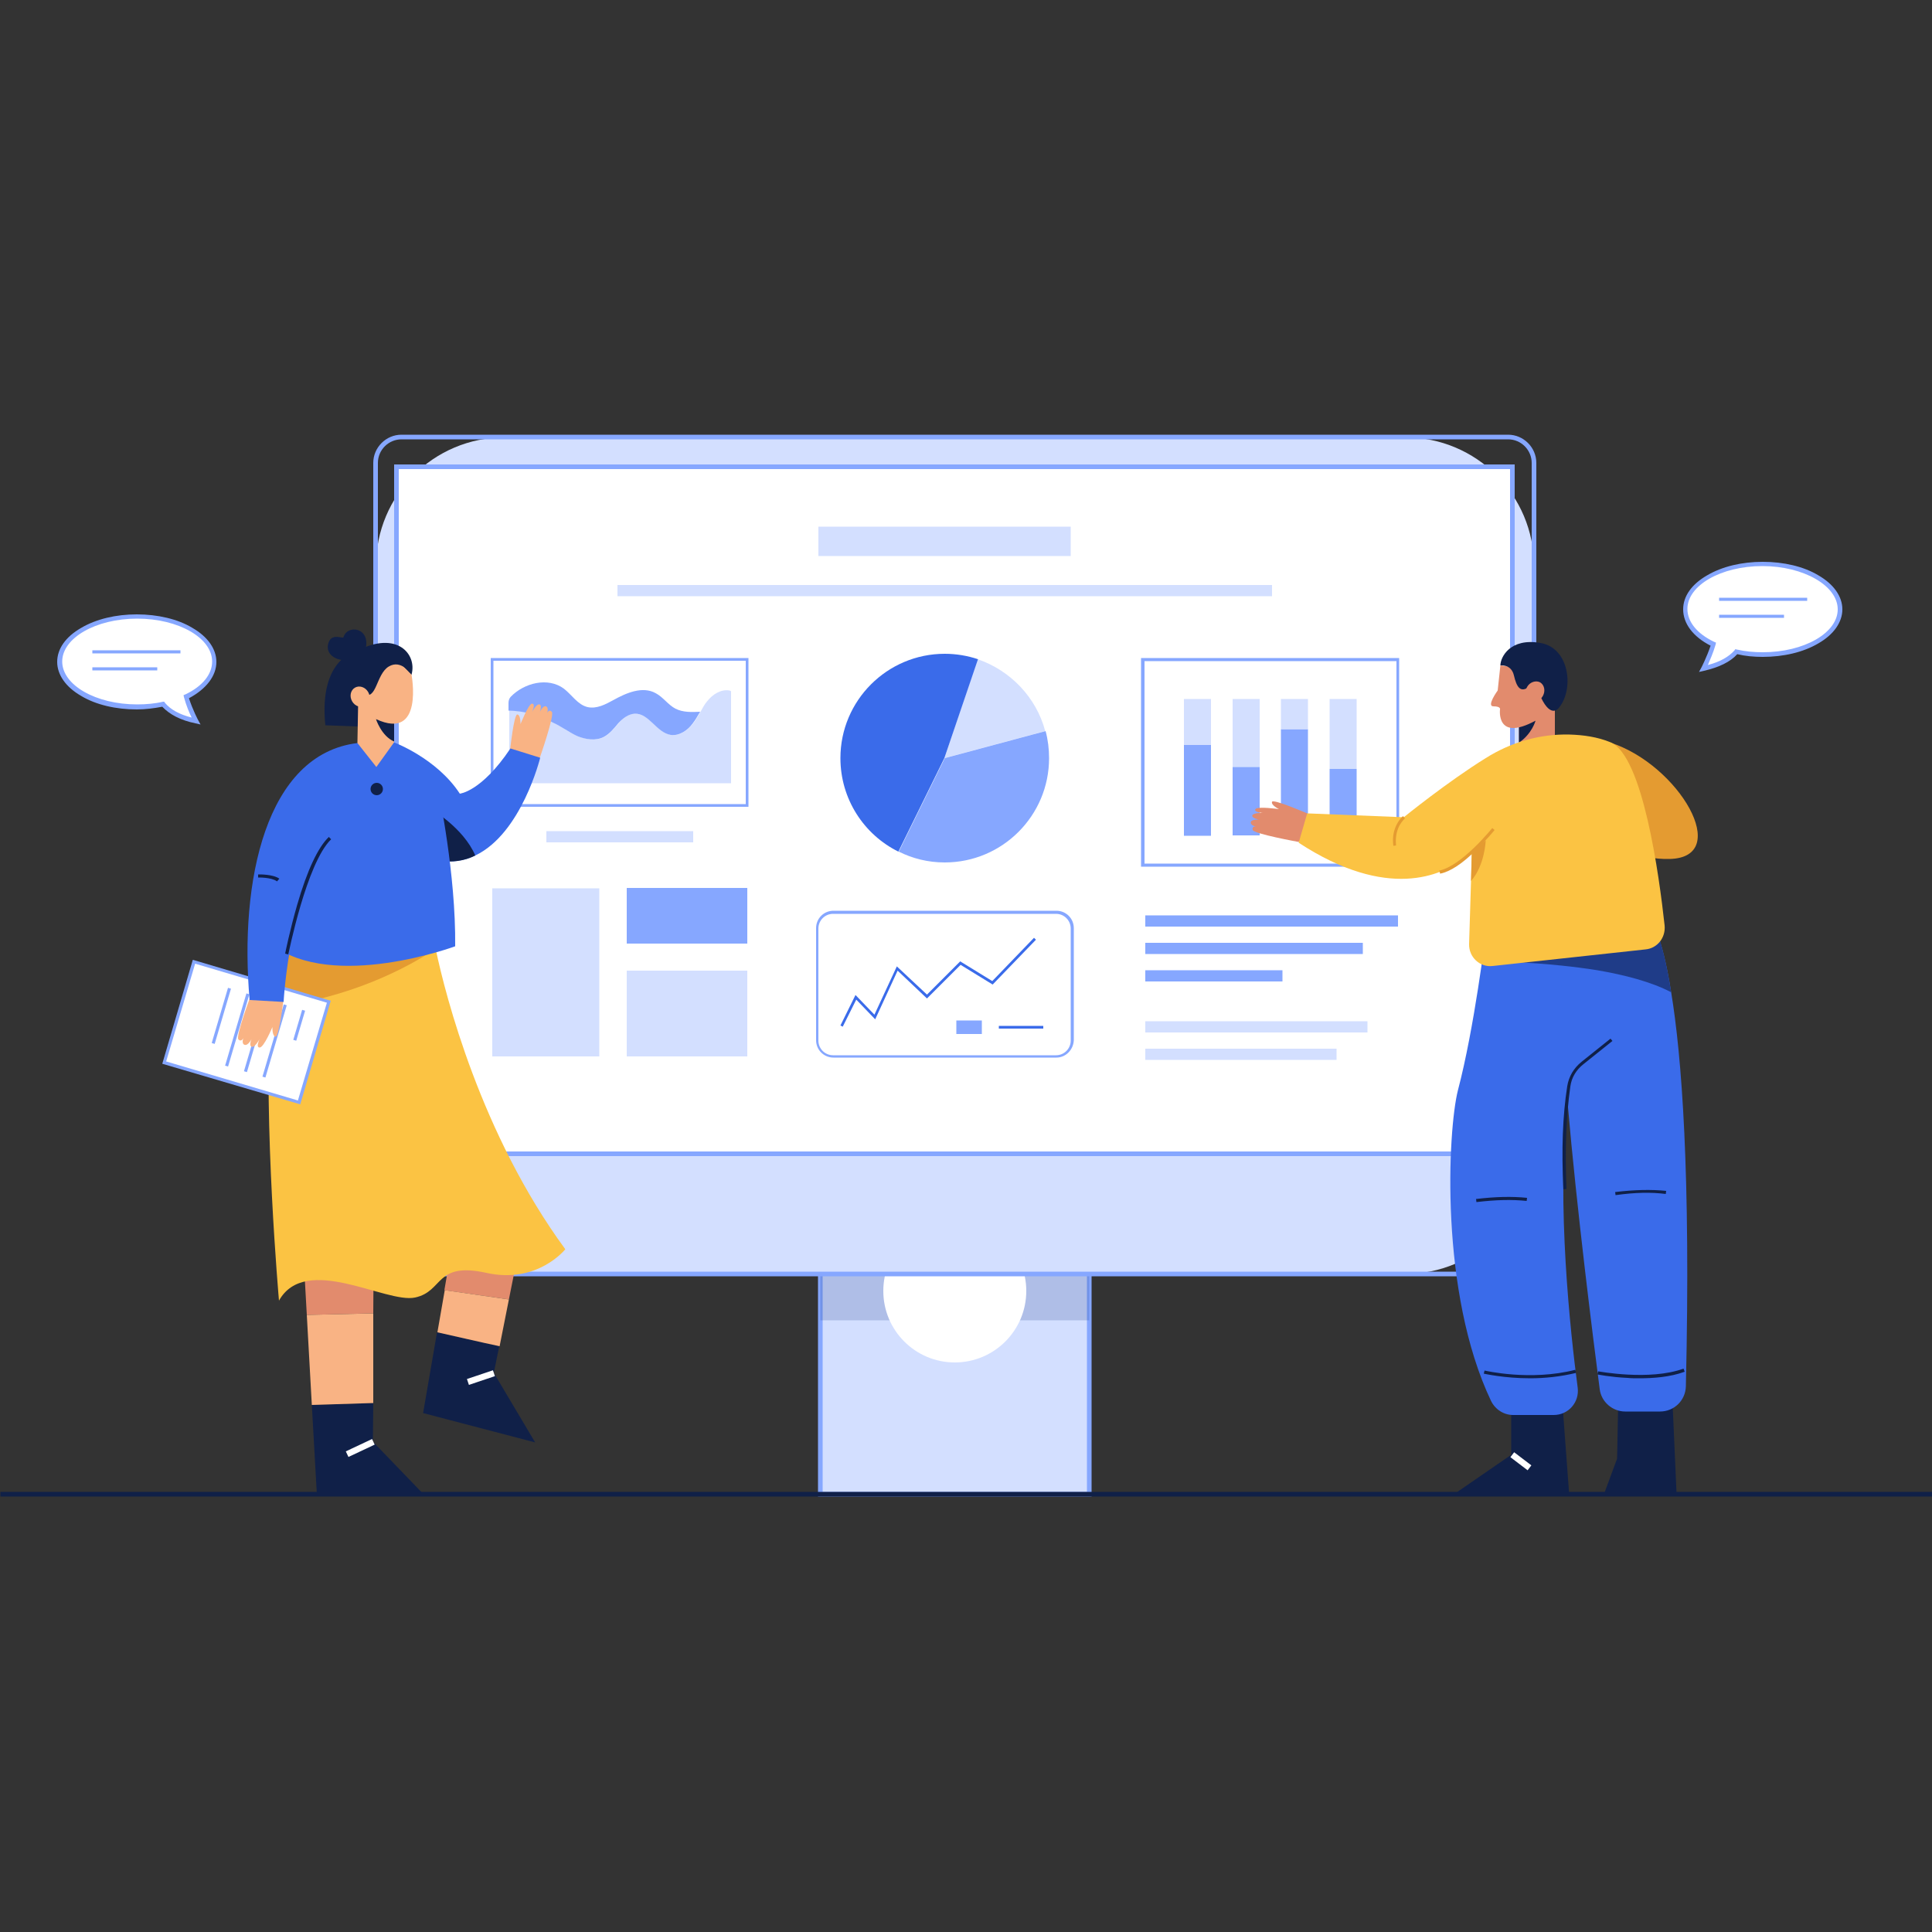 <?xml version="1.0" encoding="utf-8"?>
<!-- Generator: Adobe Illustrator 25.0.1, SVG Export Plug-In . SVG Version: 6.00 Build 0)  -->
<svg version="1.1" id="Layer_1" xmlns="http://www.w3.org/2000/svg" xmlns:xlink="http://www.w3.org/1999/xlink" x="0px" y="0px"
	 viewBox="0 0 500 500" style="enable-background:new 0 0 500 500;" xml:space="preserve">
<rect x="0" y="0" width="500" height="500" fill="#333333" stroke="none"/>
<style type="text/css">
	.st0{fill:#FFFFFF;}
	.st1{fill:#86A7FF;}
	.st2{fill:#D3DFFF;}
	.st3{opacity:0.2;fill:#1F3C88;}
	.st4{fill:#3A6BEA;}
	.st5{fill:#102048;}
	.st6{fill:#E28B6D;}
	.st7{fill:#F9B384;}
	.st8{fill:#FBC343;}
	.st9{fill:#E49B31;}
	.st10{fill:#1F3C88;}
</style>
<g>
	<g>
		<g>
			<path class="st0" d="M55.4,171.3c0-6.5-9-11.7-20-11.7s-20,5.3-20,11.7c0,6.5,9,11.7,20,11.7c2.4,0,4.7-0.3,6.9-0.7
				c1.5,1.8,4.1,3.4,8.5,4.3c0,0-1.6-2.9-2.6-6.3C52.6,178.1,55.4,174.9,55.4,171.3z"/>
			<path class="st1" d="M51.9,187.5l-1.3-0.3c-3.9-0.8-6.7-2.3-8.6-4.3c-2.1,0.4-4.4,0.7-6.6,0.7c-5.4,0-10.6-1.2-14.4-3.5
				c-4-2.3-6.2-5.5-6.2-8.8c0-3.4,2.2-6.5,6.2-8.8c3.9-2.3,9-3.5,14.4-3.5c5.4,0,10.6,1.2,14.4,3.5c4,2.3,6.2,5.5,6.2,8.8
				c0,3.6-2.6,7-7.1,9.4c1,3.1,2.4,5.7,2.4,5.7L51.9,187.5z M42.5,181.6l0.2,0.3c1.4,1.7,3.7,3,6.9,3.8c-0.6-1.2-1.4-3.1-2-5.3
				l-0.1-0.5l0.5-0.2c4.4-2.1,6.9-5.2,6.9-8.5c0-6.1-8.7-11.1-19.4-11.1c-10.7,0-19.4,5-19.4,11.1s8.7,11.1,19.4,11.1
				c2.3,0,4.6-0.2,6.7-0.7L42.5,181.6z"/>
		</g>
		<g>
			<rect x="23.9" y="168.3" class="st1" width="22.8" height="0.8"/>
			<rect x="23.9" y="172.7" class="st1" width="16.8" height="0.8"/>
		</g>
	</g>
	<g>
		<g>
			<path class="st0" d="M436.1,157.7c0-6.5,9-11.7,20-11.7c11,0,20,5.3,20,11.7c0,6.5-9,11.7-20,11.7c-2.4,0-4.7-0.3-6.9-0.7
				c-1.5,1.8-4.1,3.4-8.5,4.3c0,0,1.6-2.9,2.6-6.3C439,164.5,436.1,161.3,436.1,157.7z"/>
			<path class="st1" d="M439.7,173.9l0.6-1.1c0,0,1.4-2.7,2.4-5.7c-4.5-2.3-7.1-5.7-7.1-9.4c0-3.4,2.2-6.5,6.2-8.8
				c3.9-2.3,9-3.5,14.4-3.5s10.6,1.2,14.4,3.5c4,2.3,6.2,5.5,6.2,8.8s-2.2,6.5-6.2,8.8c-3.9,2.3-9,3.5-14.4,3.5
				c-2.3,0-4.5-0.2-6.6-0.7c-1.8,2-4.7,3.4-8.6,4.3L439.7,173.9z M456.1,146.5c-10.7,0-19.4,5-19.4,11.1c0,3.3,2.5,6.4,6.9,8.5
				l0.5,0.2l-0.1,0.5c-0.6,2.1-1.5,4.1-2,5.3c3.1-0.8,5.4-2.1,6.9-3.8l0.2-0.3l0.4,0.1c2.2,0.5,4.4,0.7,6.7,0.7
				c10.7,0,19.4-5,19.4-11.1S466.8,146.5,456.1,146.5z"/>
		</g>
		<g>
			<rect x="444.9" y="154.7" class="st1" width="22.8" height="0.8"/>
			<rect x="444.9" y="159.1" class="st1" width="16.8" height="0.8"/>
		</g>
	</g>
	<g>
		<g>
			<g>
				<rect x="212.3" y="308.3" class="st2" width="69.6" height="78.4"/>
				<path class="st1" d="M282.5,387.3h-70.8v-79.6h70.8V387.3z M212.9,386.1h68.4v-77.2h-68.4V386.1z"/>
			</g>
			<rect x="212.3" y="308.3" class="st3" width="69.6" height="33.4"/>
			<circle class="st0" cx="247.1" cy="334.1" r="18.5"/>
		</g>
		<g>
			<g>
				<path class="st2" d="M363.6,329.7h-233c-18.4,0-33.3-14.9-33.3-33.3V146.5c0-18.4,14.9-33.3,33.3-33.3h233.1
					c18.4,0,33.3,14.9,33.3,33.3v149.9C396.9,314.8,382,329.7,363.6,329.7z"/>
				<path class="st1" d="M390.3,330.3H103.9c-4,0-7.3-3.3-7.3-7.3V119.8c0-4,3.3-7.3,7.3-7.3h286.4c4,0,7.3,3.3,7.3,7.3V323
					C397.5,327,394.3,330.3,390.3,330.3z M103.9,113.7c-3.3,0-6.1,2.7-6.1,6.1V323c0,3.3,2.7,6.1,6.1,6.1h286.4
					c3.3,0,6.1-2.7,6.1-6.1V119.8c0-3.3-2.7-6.1-6.1-6.1H103.9z"/>
			</g>
			<g>
				<rect x="102.6" y="120.8" class="st0" width="288.8" height="177.9"/>
				<path class="st1" d="M392.1,299.2H102V120.2h290V299.2z M103.2,298h287.6V121.4H103.2V298z"/>
			</g>
		</g>
		<g>
			<g>
				<rect x="211.8" y="136.3" class="st2" width="65.3" height="7.6"/>
				<rect x="159.8" y="151.4" class="st2" width="169.4" height="2.9"/>
			</g>
			<g>
				<rect x="296.4" y="236.9" class="st1" width="65.4" height="2.9"/>
				<rect x="296.4" y="244" class="st1" width="56.3" height="2.9"/>
				<rect x="296.4" y="251.1" class="st1" width="35.5" height="2.9"/>
			</g>
			<g>
				<rect x="296.4" y="264.3" class="st2" width="57.5" height="2.9"/>
				<rect x="296.4" y="271.4" class="st2" width="49.5" height="2.9"/>
			</g>
			<g>
				<rect x="127.4" y="229.9" class="st2" width="27.7" height="43.5"/>
				<rect x="162.2" y="229.8" class="st1" width="31.2" height="14.4"/>
				<rect x="162.2" y="251.2" class="st2" width="31.2" height="22.2"/>
			</g>
			<g>
				<path class="st1" d="M273.4,273.7h-57.7c-2.5,0-4.5-2-4.5-4.5v-29c0-2.5,2-4.5,4.5-4.5h57.7c2.5,0,4.5,2,4.5,4.5v29
					C277.8,271.7,275.8,273.7,273.4,273.7z M215.6,236.5c-2.1,0-3.8,1.7-3.8,3.8v29c0,2.1,1.7,3.8,3.8,3.8h57.7
					c2.1,0,3.8-1.7,3.8-3.8v-29c0-2.1-1.7-3.8-3.8-3.8H215.6z"/>
				<polygon class="st4" points="218.1,265.7 217.5,265.4 221.4,257.5 226.3,262.6 232.1,250.1 239.9,257.4 248.5,248.8 
					256.8,253.9 267.6,242.7 268.1,243.2 256.9,254.8 248.6,249.7 239.9,258.4 232.3,251.2 226.5,263.8 221.6,258.7 				"/>
				<g>
					<rect x="247.5" y="264.1" class="st1" width="6.6" height="3.5"/>
					<rect x="258.5" y="265.5" class="st4" width="11.5" height="0.7"/>
				</g>
			</g>
			<g>
				<path class="st2" d="M270.5,189.2c-2.3-8.7-9-15.7-17.5-18.6l-8.6,25.6L270.5,189.2z"/>
				<path class="st1" d="M244.5,196.2l-11.9,24.2c3.6,1.8,7.6,2.8,11.9,2.8c14.9,0,27-12.1,27-27c0-2.4-0.3-4.8-0.9-7L244.5,196.2z"
					/>
				<path class="st4" d="M253.1,170.6c-2.7-0.9-5.6-1.4-8.6-1.4c-14.9,0-27,12.1-27,27c0,10.6,6.1,19.8,15,24.2l11.9-24.2
					L253.1,170.6z"/>
			</g>
			<g>
				<g>
					<rect x="141.4" y="215.1" class="st2" width="38" height="2.9"/>
				</g>
				<g>
					<path class="st1" d="M193.7,208.8h-66.7v-38.5h66.7V208.8z M127.8,208.1H193V171h-65.3V208.1z"/>
					<g>
						<path class="st2" d="M188.8,178.7c-2.2-0.4-4.4,1-5.8,2.8c-0.7,0.8-1.2,1.8-1.7,2.7c-0.6,1-1.2,2.1-1.9,3
							c-1.4,1.8-3.5,3.3-5.7,3c-3.6-0.6-5.6-5.5-9.3-5.5c-1.7,0-3.2,1.2-4.3,2.5c-1.2,1.3-2.2,2.7-3.7,3.5c-2.1,1.1-4.7,0.7-6.9-0.2
							c-2.2-0.9-4.1-2.4-6.2-3.6c-3.5-2-7.5-3-11.5-3.1v18.9h57.4v-17.3v-6.5C189,178.8,188.9,178.7,188.8,178.7z"/>
						<path class="st1" d="M149.4,190.5c2.2,0.9,4.8,1.3,6.9,0.2c1.5-0.8,2.6-2.2,3.7-3.5c1.2-1.3,2.6-2.4,4.3-2.5
							c3.7-0.1,5.6,4.9,9.3,5.5c2.2,0.3,4.4-1.2,5.7-3c0.7-0.9,1.3-2,1.9-3c-2.2,0.1-4.4,0.2-6.4-0.8c-1.9-1-3.2-3-5.1-4
							c-3.4-1.9-7.6-0.1-11,1.8c-2,1.1-4.3,2.3-6.6,1.8c-2.6-0.6-4.1-3.2-6.2-4.8c-4.1-3-10.2-1.5-13.7,2.1c0,0,0,0,0,0
							c-0.4,0.4-0.6,1-0.6,1.6v2c4,0.1,8,1.1,11.5,3.1C145.3,188,147.2,189.5,149.4,190.5z"/>
					</g>
				</g>
			</g>
			<g>
				<path class="st1" d="M362.1,224.3h-66.8v-54h66.8V224.3z M296.2,223.5h65.2v-52.4h-65.2V223.5z"/>
				<g>
					<rect x="306.4" y="192.8" class="st1" width="7" height="23.5"/>
					<rect x="306.4" y="180.9" class="st2" width="7" height="11.9"/>
					<rect x="319" y="180.9" class="st2" width="7" height="17.6"/>
					<rect x="319" y="198.5" class="st1" width="7" height="17.7"/>
					<rect x="331.5" y="188.7" class="st1" width="7" height="27.6"/>
					<rect x="331.5" y="180.9" class="st2" width="7" height="7.8"/>
					<rect x="344.1" y="199" class="st1" width="7" height="17.3"/>
					<rect x="344.1" y="180.9" class="st2" width="7" height="18.1"/>
				</g>
			</g>
		</g>
	</g>
	<g>
		<g>
			<g>
				<polygon class="st5" points="109.6,386.7 96.5,373.1 96.6,363.1 80.7,363.6 82,386.7 				"/>
				<polygon class="st6" points="96.7,325.4 78.7,327.8 79.4,340.3 96.6,339.9 				"/>
				<polygon class="st7" points="96.6,339.9 79.4,340.3 80.7,363.6 96.6,363.1 				"/>
				
					<rect x="89.4" y="373.9" transform="matrix(0.905 -0.426 0.426 0.905 -150.691 75.318)" class="st0" width="7.5" height="1.6"/>
			</g>
			<g>
				<polygon class="st6" points="134.7,321.3 117.3,320.6 115,333.9 131.7,336.3 				"/>
				<path class="st5" d="M138.5,373.3l-10.7-18l1.4-6.9c-4.7-1.1-12-2.7-16.1-3.6l-3.6,20.9L138.5,373.3z"/>
				<path class="st7" d="M131.7,336.3l-16.6-2.4l-1.9,10.9c4.1,0.9,11.3,2.6,16.1,3.6L131.7,336.3z"/>
				
					<rect x="120.9" y="355.6" transform="matrix(0.948 -0.319 0.319 0.948 -107.206 58.349)" class="st0" width="7.1" height="1.6"/>
			</g>
			<path class="st8" d="M146.3,323.3c0,0-7.2,9.1-20.5,6.1c-13.3-2.9-10.9,4.8-18.4,6.4c-7.5,1.6-28.3-11.5-35.2,0.8
				c0,0-4.1-46.4-2.2-75.8c0.5-7.9,1.5-14.6,3-18.8l31.9-0.4l7-0.1c0,0,0,0.2,0.1,0.5c0.1,0.6,0.4,1.9,0.8,3.8
				C115.3,257.7,124.5,293.6,146.3,323.3z"/>
			<path class="st9" d="M112.7,245.6c-7.1,4.7-22,12.8-42.8,15.2c0.5-7.9,1.5-14.6,3-18.8l31.9-0.4l7.1,0.4
				C112.1,242.5,112.3,243.8,112.7,245.6z"/>
		</g>
		<g>
			<g>
				
					<rect x="50.2" y="248.9" transform="matrix(-0.283 0.959 -0.959 -0.283 338.047 281.457)" class="st0" width="27.2" height="36.4"/>
				<path class="st1" d="M77.7,285.8L42,275.3l7.9-26.9L85.6,259L77.7,285.8z M43,274.7l34.1,10.1l7.5-25.3l-34.1-10.1L43,274.7z"/>
			</g>
			<g>
				
					<rect x="73.4" y="264.8" transform="matrix(0.283 -0.959 0.959 0.283 -198.815 264.563)" class="st1" width="8.1" height="0.8"/>
				
					<rect x="61.3" y="268.9" transform="matrix(0.283 -0.959 0.959 0.283 -207.3 261.323)" class="st1" width="19.5" height="0.8"/>
				
					<rect x="56.5" y="267.5" transform="matrix(0.283 -0.959 0.959 0.283 -209.384 255.716)" class="st1" width="19.5" height="0.8"/>
				
					<rect x="51.7" y="266" transform="matrix(0.283 -0.959 0.959 0.283 -211.468 250.094)" class="st1" width="19.5" height="0.8"/>
				
					<rect x="49.9" y="262.4" transform="matrix(0.283 -0.959 0.959 0.283 -210.97 243.529)" class="st1" width="14.9" height="0.8"/>
			</g>
		</g>
		<path class="st7" d="M132,194.2c0,0,1-9.5,1.9-9.3s0.8,2.5,0.8,2.5s2.1-5.3,3-5.3c1,0,0,2.2,0,2.2s1.1-2.2,1.9-2
			c0.8,0.2,0.1,2,0.1,2s0.8-1.8,1.6-1.5c0.8,0.3,0.3,1.8,0.3,1.8s0.4-1.2,1.2-0.4c0.8,0.8-3.1,11.9-3.1,11.9l-5.5,1.6L132,194.2z"/>
		<path class="st4" d="M139.8,196.1c0,0-4.8,19.6-16.8,25.3c-2.8,1.4-6,1.9-9.7,1.3l-2.2-3.8l-14.1-25.1l4.9-1.7
			c0,0,11.1,4.1,17.1,13.3c0,0,5.6-0.5,13.1-11.7L139.8,196.1z"/>
		<path class="st5" d="M123,221.4c-2.8,1.4-6,1.9-9.7,1.3l-2.2-3.8l0.6-9.4C111.7,209.5,119.9,214.2,123,221.4z"/>
		<path class="st7" d="M73.3,259.2c0,0-1.1,9.2-2,9.1c-0.9-0.2-0.8-2.5-0.8-2.5s-2.2,5.3-3.3,5.3s0-2.2,0-2.2s-1.2,2.2-2,2
			c-0.9-0.2-0.1-2-0.1-2s-0.9,1.8-1.8,1.5c-0.9-0.3-0.3-1.8-0.3-1.8s-0.5,1.2-1.3,0.4c-0.8-0.8,3.4-11.9,3.4-11.9l5.8-1.6
			L73.3,259.2z"/>
		<path class="st4" d="M92.5,192.3c-23.7,2.9-30.6,35.7-27.9,66.5l8.8,0.5c0,0,1.5-30.1,13.6-44.5l10.1-20.9L92.5,192.3z"/>
		<path class="st4" d="M97.1,193.8l16.4,11.1c0,0,4.5,21.2,4.3,40c0,0-31.7,11.7-47.5-0.5l12.4-40.3L97.1,193.8z"/>
		<g>
			<path class="st5" d="M106.5,174.6c1.5-5.3-3.8-11.5-14-6.2c0,0-10.1,1.7-8.3,19.3l10.7,0.4L106.5,174.6z"/>
			<path class="st5" d="M94.6,168c1.4-5.6-4.7-6.5-5.7-3.1c-0.1,0.5-3.1-1.2-3.9,1.5c-1,3.1,2.4,5.1,6.1,4.3L94.6,168z"/>
			<polygon class="st7" points="102,181.5 102,192.1 97.4,198.5 92.5,192.3 92.7,181.3 			"/>
			<path class="st5" d="M102,185.1v6.8c-3.3-1.4-4.7-5.8-4.7-5.8L102,185.1z"/>
			<path class="st7" d="M106.5,174.6c0,0,3.3,17.3-9.2,11.5l-4.1-4.7l2.5-9.5l6.6-1.6L106.5,174.6z"/>
			<path class="st5" d="M106.5,174.6c0,0-2.6-4.1-5.9-2.1c-3.3,2-3.1,8.9-6.5,7.1c-3.4-1.7-1.4-7.1-1.4-7.1l5-3.8l5.6,0.6
				L106.5,174.6z"/>
			<ellipse transform="matrix(0.866 -0.5 0.5 0.866 -77.653 70.764)" class="st7" cx="93.2" cy="180.3" rx="2.4" ry="2.7"/>
		</g>
		<circle class="st5" cx="97.5" cy="204.2" r="1.6"/>
		<path class="st5" d="M74.6,247l-0.8-0.2c0-0.1,1.2-6,3.1-12.6c2.6-9,5.4-14.9,8.2-17.6l0.6,0.6C79.3,223.4,74.7,246.8,74.6,247z"
			/>
		<path class="st5" d="M71.7,228.1c-1.5-1.1-4.9-1-4.9-1l0-0.8c0.2,0,3.8-0.1,5.5,1.1L71.7,228.1z"/>
	</g>
	<g>
		<g>
			<polygon class="st5" points="418.8,362.3 418.5,377.5 415.1,386.7 433.9,386.7 432.8,361.9 			"/>
			<g>
				<polygon class="st5" points="391.1,363.9 391.1,376.5 376.3,386.7 406.1,386.7 404.3,362.5 				"/>
				
					<rect x="392.6" y="375.4" transform="matrix(0.606 -0.796 0.796 0.606 -145.846 462.13)" class="st0" width="1.6" height="5.6"/>
			</g>
			<path class="st4" d="M416.1,240.3l-0.1,0.3l-2.7,10.5l-5.8,22.8c-0.8,3.6-1.4,7.6-1.9,11.7c-2.8,26,0.8,59.2,2.7,73.5
				c0.5,3.8-2.4,7.1-6.2,7.1h-10.5c-2.4,0-4.6-1.4-5.7-3.6c-13.4-28.1-11.2-70.1-8.6-80.4c4.3-16.3,7.2-40.5,7.2-40.5l9-0.4
				L416.1,240.3z"/>
			<path class="st4" d="M436.3,358.8c-0.1,3.6-3,6.5-6.7,6.5h-9c-3.3,0-6.2-2.5-6.6-5.8c-1.7-13.1-5.9-46.2-8.3-74
				c-1.2-14.6-2-27.7-1.6-35.7c0.1-3,0.4-5.4,0.9-6.7l11-2.5l11.2-2.5c0,0,2.8,3,5.3,18.7C435.2,273.2,437.6,303.5,436.3,358.8z"/>
			<path class="st5" d="M404.6,307.8c-0.5-10.2-0.2-19,1-26.7c0.4-2.5,1.7-4.7,3.7-6.3l7.5-6l0.5,0.6l-7.5,6
				c-1.9,1.5-3.1,3.5-3.4,5.8c-1.1,7.7-1.4,16.4-1,26.5L404.6,307.8z"/>
			<path class="st5" d="M382.1,311.1l-0.1-0.8c5-0.6,9.3-0.7,13.2-0.3l-0.1,0.8C391.3,310.4,387.1,310.5,382.1,311.1z"/>
			<path class="st5" d="M418.1,309.3l-0.1-0.8c5-0.6,9.3-0.7,13.2-0.3l-0.1,0.8C427.3,308.5,423.1,308.6,418.1,309.3z"/>
			<path class="st5" d="M396,356.7c-6.8,0-11.9-1.2-12-1.2l0.2-0.8c0.1,0,11.8,2.8,23.5-0.2l0.2,0.8
				C403.8,356.3,399.7,356.7,396,356.7z"/>
			<path class="st5" d="M424.2,356.7c-1.1,0-2.1,0-3-0.1c-4.4-0.2-7.8-0.9-7.8-0.9l0.2-0.8c0.1,0,13.3,2.5,22.1-0.7l0.3,0.8
				C432.2,356.4,427.9,356.7,424.2,356.7z"/>
			<path class="st10" d="M432.5,256.8c-5.1-2.7-12.1-4.5-19.1-5.7c-3.1-0.5-6.3-0.9-9.2-1.2c-9.4-1-16.9-1-16.9-1l6.4-7.6l22.5-1
				l-0.1,0.3l11.2-2.5C427.2,238.1,430,241,432.5,256.8z"/>
		</g>
		<g>
			<rect x="393.1" y="180.1" class="st6" width="9.3" height="15.4"/>
			<path class="st5" d="M397.4,186.5c0,0-0.9,3.4-4.3,5.7v-6.7L397.4,186.5z"/>
			<path class="st6" d="M388.3,172.2l-0.7,6.5c0,0-3,4.1-1.1,4.1c2,0,1.7,0.8,1.7,0.8s-1.1,8.5,9.2,2.9l2.2-12.7L388.3,172.2z"/>
			<path class="st5" d="M388.3,172.2c0,0,2.8-0.4,3.5,2.6c0.7,3,1.7,4.8,4.2,2.7l2.7-4.5l-4.7-2L388.3,172.2z"/>
			<path class="st5" d="M388.3,172.2c0-2.1,2.5-7.2,10.4-5.8c7.5,1.3,8.7,11.9,4.8,16.7c0,0-2,3.1-4.7-2.6l-4.6-6.2l-1-2
				L388.3,172.2z"/>
			<path class="st6" d="M399.3,180.1c-0.7,1.3-2.3,1.8-3.4,1.2c-1.1-0.7-1.4-2.2-0.7-3.5c0.7-1.3,2.3-1.8,3.4-1.2
				C399.7,177.3,400,178.8,399.3,180.1z"/>
		</g>
		<g>
			<path class="st9" d="M416.8,192.2c17.7,5.7,31.7,29.7,15.3,30.1c-16.4,0.4-26.4-14.8-26.4-14.8L416.8,192.2z"/>
			<path class="st6" d="M338.3,210.5c0,0-8.8-3.8-9.1-3c-0.3,0.9,1.8,1.9,1.8,1.9s-5.6-0.8-6.1,0c-0.5,0.8,1.9,1,1.9,1
				s-2.4-0.1-2.7,0.6c-0.2,0.8,1.7,1.1,1.7,1.1s-2-0.1-2.1,0.7c-0.1,0.9,1.4,1.1,1.4,1.1s-1.2-0.2-0.9,0.9c0.3,1,11.9,3.1,11.9,3.1
				l4-4L338.3,210.5z"/>
			<path class="st8" d="M425.9,245.7l-39.6,4.3c-3.3,0.4-6.2-2.3-6.1-5.7l0.5-16.3l0.2-7.5l0-0.2c0,0-0.3,0.3-0.9,0.9c0,0,0,0,0,0
				c-0.4,0.3-0.9,0.8-1.5,1.2c-5.3,4-19.3,10.8-42.4-4.3l2.2-7.6l25,1c0,0,11.2-9.1,21.2-15.3c6.5-4.1,14-6.3,21.7-6.1
				c3.5,0.1,7.2,0.6,10.6,2c8.4,3.5,12.6,34.6,14,47.4C431.1,242.7,428.9,245.4,425.9,245.7z"/>
			<path class="st9" d="M360.6,218.9c-0.7-5,2.4-7.6,2.5-7.7l0.5,0.6c0,0-0.7,0.6-1.4,1.8c-0.8,1.5-1.1,3.3-0.9,5.2L360.6,218.9z"/>
			<path class="st9" d="M384.5,217.5c0,0-0.2,6.4-3.8,10.5l0.2-7.5C382.2,219.4,383.7,218.2,384.5,217.5z"/>
			<path class="st9" d="M372.7,226.1l-0.2-0.8c5.8-1.2,13.6-10.9,13.7-11l0.6,0.5c0,0-2,2.5-4.7,5.1
				C378.5,223.5,375.3,225.6,372.7,226.1z"/>
		</g>
	</g>
	<rect x="0.1" y="386.1" class="st5" width="500" height="1.2"/>
</g>
</svg>
